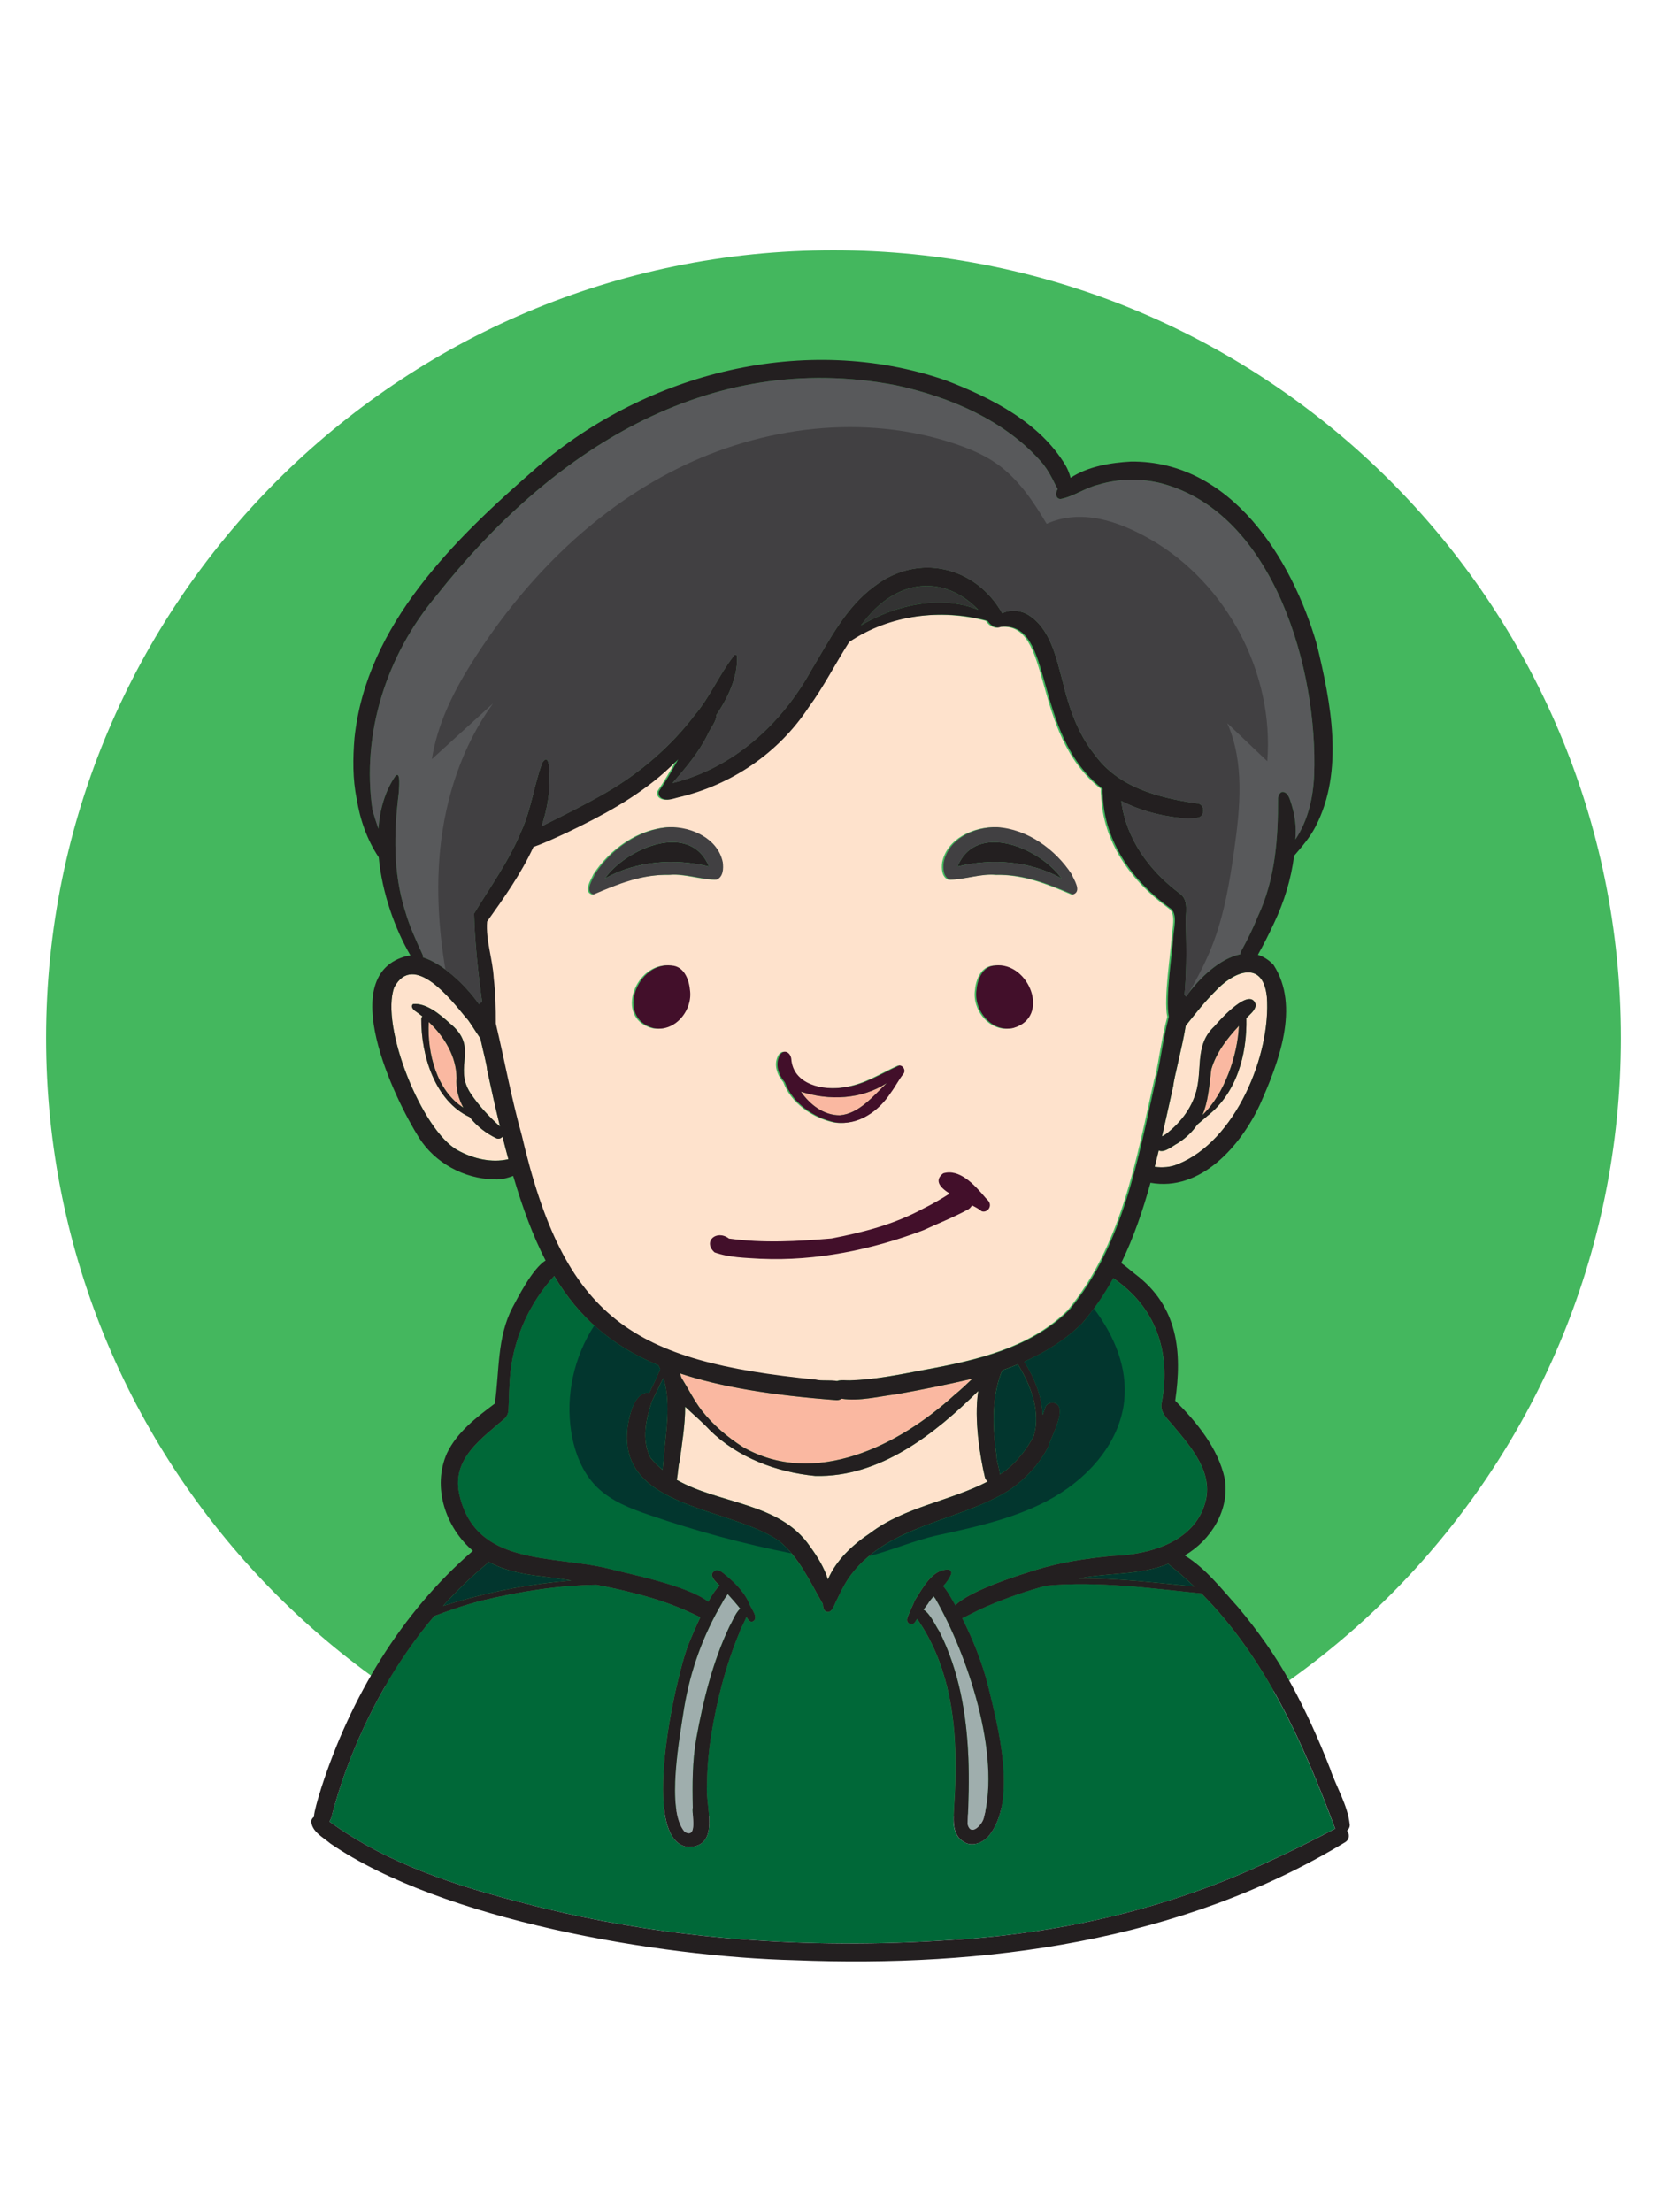 <?xml version="1.0" encoding="UTF-8"?>
<svg id="Layer_1" data-name="Layer 1" xmlns="http://www.w3.org/2000/svg" viewBox="0 0 534.34 708.66">
  <defs>
    <style>
      .cls-1 {
        fill: #44b75e;
      }

      .cls-2 {
        fill: #fab8a1;
      }

      .cls-3 {
        fill: #333;
      }

      .cls-4 {
        fill: #fee2cc;
      }

      .cls-5 {
        fill: #9faead;
      }

      .cls-6 {
        fill: #420f2a;
      }

      .cls-7 {
        fill: #006838;
      }

      .cls-8 {
        fill: #02362e;
      }

      .cls-9 {
        fill: #231f20;
      }

      .cls-10 {
        fill: #58595b;
      }

      .cls-11 {
        fill: #414042;
      }
    </style>
  </defs>
  <path class="cls-1" d="M14.77,332.58c0-139.4,113-252.4,252.4-252.4s252.4,113,252.4,252.4-113,252.4-252.4,252.4S14.77,471.98,14.77,332.58"/>
  <path class="cls-8" d="M374.45,501.06c-8.24,3.39-17.51,2.93-26.25,4.27-.82,.13-1.64,.28-2.46,.43,12.36-.16,24.83,1.38,37.04,2.57-2.44-2.31-4.96-4.56-7.64-6.67-.27-.17-.5-.38-.69-.6Z"/>
  <path class="cls-2" d="M269.2,357.35c6.22-.51,10.8-6.28,15.03-10.29-8.15,5.24-18.44,5.66-27.51,2.73,2.88,4.14,7.25,7.58,12.48,7.57Z"/>
  <path class="cls-4" d="M389.44,317.72c-3.29,3.27-6.14,6.92-9.03,10.53-.09,.14-.22,.28-.33,.42-1.21,7.38-3.76,16.57-4.03,19.43-1.18,5.28-2.34,10.65-3.58,16.04,.69-.4,1.37-.77,1.79-1.17,4.63-3.76,8.09-8.47,9.41-14.17,1.6-7.14-.46-14.34,5.61-19.94,1.91-2.29,11.67-13.02,13.25-6.87-.13,1.38-1.14,2.37-2.06,3.29-.32,.32-.64,.64-.96,.96,.26,11.57-3.07,23.96-12.5,31.33-1.03,.87-2.11,1.86-3.26,2.79-1.42,2.12-3.36,4.08-6.12,5.89-1.71,.87-4.32,3.25-6.2,2.38-.42,1.75-.85,3.49-1.29,5.24,2.49,.34,5.1,.15,7.4-.85,18.45-7.31,29.97-35.01,28.54-53.76-1.34-12.09-10.92-7.78-16.62-1.53Z"/>
  <path class="cls-9" d="M193.91,281.45c10.11-5.6,22.22-6.55,33.34-3.8-6.03-14.7-26.52-5.81-33.34,3.8Z"/>
  <path class="cls-4" d="M159.17,364.73c-3.28-1.53-6.33-3.91-8.64-6.83-11.15-5.12-15.59-19.88-15.49-31.45,.02-.35,.16-.6,.36-.79-.79-.63-1.59-1.24-2.41-1.8-.64-.47-1.44-1.51-.58-2.16,4.19-.44,8.7,3.36,11.68,6.09,9.71,7.83,1.08,13.7,6.66,22.39,2.72,4.09,5.94,7.51,9.52,10.76-1.39-5.72-2.76-11.76-4.14-18.2-.07-1.56-1.23-5.73-2.15-10.02-1.91-2.75-3.79-5.99-4.55-6.58-4.73-5.76-16.82-21.36-23.05-9.83-4.61,12.34,8.85,46.02,20.37,52.25,4.87,2.67,10.78,4.11,16.21,2.84-.64-2.34-1.27-4.73-1.89-7.21-.44,.51-1.13,.81-1.9,.53Z"/>
  <path class="cls-2" d="M148.55,354.93c-1.6-2.91-2.47-6.17-2.2-9.57-.09-6.91-3.91-13.2-8.92-17.92-.57,9.88,2.55,22.11,11.13,27.48Z"/>
  <path class="cls-9" d="M340.26,281.45c-6.82-9.62-27.31-18.51-33.34-3.8,11.12-2.74,23.23-1.79,33.34,3.8Z"/>
  <path class="cls-4" d="M374.32,290.85c-11.82-8.52-20.86-21.16-21.38-36.13-.11-.71-.11-1.35-.04-1.93-22.97-17.89-15.08-53.82-32.6-51.92-1.14,.6-2.97,.06-4.3-1.94-14.94-3.98-31.44-1.87-44.32,6.81-4.43,6.87-8.12,14.28-12.97,20.88-9.66,14.71-24.85,24.99-41.95,28.94-1.68,.42-3.63,1.21-5.25,.2-.63-.39-1.05-1.2-.9-1.93,.01-.07,.04-.14,.06-.22,0,0,0,0-.01,0,2.26-3.29,4.27-6.73,6.19-10.24-1.44,1.41-2.85,2.73-4.18,3.95-9.3,8.29-20.38,14.2-31.56,19.54-3.5,1.61-7.01,3.27-10.65,4.55-3.91,8.5-9.47,16.36-14.86,23.9-.47,6.01,1.81,12.06,2.13,18.12,.57,4.86,.69,9.72,.67,14.57,2.81,11.85,4.98,23.84,8.26,35.57,13.79,59.37,35.6,72.68,94.29,78.53,1.86,.49,4.72,.04,6.89,.47,1.3-.49,2.95-.16,4.23-.22,8.18-.26,16.26-1.93,24.29-3.47,16.36-3.01,33.79-6.98,45.93-19.16,17.17-20.69,21.96-48.23,27.65-73.71,1.02-2.64,2.24-12.99,4.21-20.19-1.27-5.77,1.26-21.72,1.34-24.72,.02-3.06,1.91-8.4-1.17-10.23Zm-124.96,47.48c1.19-2.31,3.48-1.3,3.78,.98,.6,8.29,10.21,10.22,17.02,9.12,6.78-.92,11.84-4.44,17.64-7.03,1.39,.08,2.13,1.81,1.19,2.84-1.47,1.83-2.5,3.98-3.91,5.85-3.82,5.93-10.34,10.58-17.67,9.6-6.86-1.36-13.89-6.22-16.33-12.92-1.98-2.28-3.17-5.59-1.71-8.44Zm-59.61-51.69c-2.95-.94-.33-4.7,.43-6.5,5.21-7.99,14.21-14.5,23.89-15.07,7.16-.18,15.57,3.65,17.11,11.25,.25,1.97,.17,4.72-1.99,5.56-4.91-.03-10.12-2.02-14.95-1.55-8.94-.21-16.68,2.96-24.49,6.31Zm19.11,42.78c-12.1-3.44-5-21.29,5.86-20.03,3.9,.17,5.6,4.28,5.92,7.66,1.07,6.6-4.8,13.91-11.78,12.36Zm115.45,0c-6.98,1.54-12.85-5.77-11.78-12.36,.32-3.38,2.01-7.5,5.92-7.66,10.86-1.26,17.96,16.59,5.86,20.03Zm19.11-42.78c-7.81-3.35-15.56-6.52-24.49-6.31-4.83-.47-10.04,1.52-14.95,1.55-2.16-.84-2.24-3.59-1.99-5.56,1.54-7.59,9.94-11.43,17.11-11.25,9.68,.56,18.69,7.08,23.89,15.07,.76,1.8,3.38,5.56,.43,6.5Z"/>
  <path class="cls-10" d="M421.22,248.33c-.26,7.16-1.92,14.52-5.98,20.62,.02-.5,.05-1.01,.07-1.49,.22-3.82-.55-7.57-1.78-11.15-.38-1.03-.96-2.33-2.16-2.55-1.06-.17-1.56,1.11-1.71,1.92,.07,12.91-.87,25.98-6.44,37.93-1.59,3.87-3.41,7.62-5.43,11.27-.14,.26-.19,.58-.22,.87-5.96,1.25-12.09,6.56-16.44,12.28-.34,.43-.65,.87-.96,1.3-.14-.26-.31-.41-.53-.55,.94-8.24,.5-19.59,.46-22.64-.24-3.2,1.3-7.79-2.07-9.97-9.69-7.23-17.09-17.43-18.6-29.54,5.34,2.79,11.92,4.78,20.21,5.58,1.32,.07,2.69,.02,4.01-.19,2.81-.17,2.74-4.57-.05-4.61-12.16-1.78-25.02-5.05-32.62-15.53-5.62-6.97-8.36-15.19-10.43-23.87-2.07-7.57-3.87-16.63-11.06-21.08-2.07-1.18-4.57-1.54-6.9-.94-.38,.1-.87,.29-1.32,.53-8.53-15.09-26.94-19.42-40.91-8.72-9.3,6.75-14.52,17.35-20.31,26.94-9.57,17.28-25,31.37-44.47,36.17,4.18-4.83,8.32-9.64,11.18-15.41,.67-1.8,3-4.35,2.86-6.39,3.99-5.91,6.8-12.26,6.66-18.56,.24-.79-1.03-1.06-1.15-.29-4.61,5.91-7.55,13.05-12.5,18.89-7.55,9.95-17.55,18.56-28.48,24.88-6.32,3.63-12.81,6.9-19.35,10.12-.34,.22-.75,.46-1.2,.67,1.18-3.61,2.04-7.31,2.4-11.18,.12-1.42,.89-14.06-2.19-9.23-2.67,7.14-3.53,14.9-6.73,21.9-3.77,9.25-9.9,17.86-15.14,26.42,.22,8.94,1.27,18.8,2.57,28.39-.41,.1-.72,.31-.96,.65-2.96-4.16-6.8-8.17-10.77-11.08-2.45-1.8-4.9-3.2-7.23-3.92,.05-.31,.02-.62-.14-.96-2.09-4.57-4.23-9.11-5.58-13.96-3.85-12.23-3.61-24.85-2.04-37.57,0-.87,.82-7.72-1.08-5.58-3.32,4.81-4.95,10.65-5.43,16.85-.67-1.97-1.3-3.97-1.9-5.96-3.58-24.49,4.47-49.68,20.48-68.69,36.17-45.86,86.55-79.08,147.15-67.49,17.5,3.77,35.6,11.39,47.4,25.36,1.56,2.09,2.57,3.87,3.77,6.39,.29,.5,.55,1.06,.84,1.56-.75,1.13-.77,3.03,.89,3.2,4.23-.79,7.93-3.63,12.19-4.61,6.49-1.99,13.8-2.09,20.41-.36,36.08,9.69,49.99,60.09,48.72,93.4Z"/>
  <path class="cls-2" d="M388.26,342.66c-.66,5.52-1.02,10.36-2.84,14.63,7.16-6.8,11.3-19.26,11.7-28.59-3.82,4.08-7.29,8.6-8.86,13.96Z"/>
  <path class="cls-8" d="M183.11,506.41c-2.99-.46-5.98-.88-8.97-1.27-6.05-.66-12.22-1.8-17.56-4.72-.21,.32-.48,.63-.86,.91-4.91,4.1-9.46,8.53-13.7,13.23,11.87-3.76,24.1-6.42,36.48-7.71,1.53-.14,3.06-.29,4.61-.44Z"/>
  <path class="cls-5" d="M233.86,521.06c1.05-1.78,1.84-4.19,3.41-5.63-1.28-1.6-2.63-3.15-4-4.65-.61,.93-1.4,1.84-1.72,2.68-6.19,10.51-10.18,21.6-12.21,33.47-1.4,9.23-6.02,33.24,.17,40.06,4.26,2.35,2.13-5.94,2.55-7.79-.15-7.41-.16-14.84,1.12-22.16,2.24-12.32,5.27-24.63,10.67-35.98Z"/>
  <path class="cls-3" d="M280.08,195.52c-1.49,1.53-2.83,3.16-4.12,4.84,11.05-6.54,25.65-9.84,37.58-4.97-9.61-10.01-22.84-10.46-33.46,.14Z"/>
  <path class="cls-7" d="M427.99,585.91c-7.86,4.18-15.86,8.1-23.99,11.78-31.17,14.28-65.06,21.92-99.32,23.94-45.74,3.03-92.03-.12-136.45-11.75-21.94-5.6-44.15-12.71-62.64-26.22,.46-.77,.77-1.63,.89-2.4,1.27-4.66,2.67-9.3,4.33-13.84,6.63-17.98,15.98-35,28.36-49.59,5.07-1.95,10.19-3.7,15.46-5,11.9-2.88,24.23-4.86,36.56-5.02,4.18,.77,8.32,1.66,12.45,2.76,7.23,1.8,14.13,4.28,20.82,7.62-1.83,3.85-3.29,7.52-3.8,8.7-4.09,10.31-16.1,63.33,.02,64.9,10.46-.19,5.29-13.22,5.91-19.78,.05-10.94,2.07-21.78,4.81-32.3,1.51-5.65,3.39-11.32,5.67-16.73,.17-.89,1.39-2.96,2.16-4.86,.22,.34,.46,.62,.67,.96,.31,.5,1.03,.67,1.56,.41,1.83-1.37-1.03-4.33-1.44-6.01-1.8-3.89-5.02-6.87-8.32-9.52-.65-.5-1.44-1.01-2.31-.79-2.67,1.15-.22,3.53,1.25,4.86-1.13,1.08-2.4,2.98-3.65,5.19-6.73-5.24-25.91-8.99-31.75-10.55-18.2-4.57-43.07-.58-48.1-24.16-2.31-11.2,7.31-17.62,14.71-24.04,.65-.7,1.03-1.61,1.11-2.55,.22-4.18,.19-8.36,.67-12.52,1.32-11.34,6.3-22.09,13.99-30.53,3.68,6.13,7.88,11.37,12.86,15.84,5.7,5.19,12.43,9.37,20.48,12.74,.22,.43,.46,.87,.65,1.3-.89,1.83-1.59,3.73-2.55,5.5-.34,.7-.65,1.42-.99,2.12-.62-.19-1.35-.14-1.92,.19-2.88,1.56-3.8,5.14-4.57,8.1-6.06,28.75,31.41,27.69,48.02,39.03,1.51,1.23,2.86,2.57,4.09,4.04,4.11,4.83,6.87,10.77,10.05,16.22,.02,.89,.19,1.75,.84,2.36,2.21,1.11,2.93-2.57,3.82-3.97,1.37-2.96,2.6-5.38,4.64-8.1,1.68-2.14,3.51-3.99,5.5-5.65h.02c12.64-10.55,30.77-12.38,44.68-20.94,5.41-3.61,10.02-8.58,12.93-14.42,.75-3.03,6.2-12.23,1.92-13.68-1.13-.38-2.57,.14-3.08,1.3-.24,.84-.53,1.68-.79,2.52-.31-6.03-2.72-12.11-5.94-17.07,6.83-3.03,13.22-7.02,18.53-12.23,1.35-1.56,2.6-3.15,3.8-4.78,2.28-3.12,4.35-6.37,6.2-9.73,13.56,9.23,18.56,23.39,15.58,39.73-.91,3.2,1.95,5.41,3.75,7.64,5.67,6.8,12.93,15.05,10.12,24.61-3.56,12.64-17.95,16.61-29.66,16.97-8.39,.79-16.75,2.07-24.83,4.57-3.44,1.11-20.62,6.25-25.57,11.27-.77-1.39-1.59-2.79-2.4-4.13-.46-.65-.91-1.42-1.51-2,1.18-1.32,2.19-2.67,2.64-4.13,.02-.5-.31-1.06-.82-1.2-5.26-.26-8.36,5.94-10.84,9.78-.82,2.07-1.83,3.77-2.55,6.06-.14,.6,.24,1.25,.77,1.51,.55,.26,1.3,.14,1.68-.34,.26-.38,.5-.77,.77-1.18,.1,.14,.19,.26,.29,.38,9.04,13.12,11.97,29.4,11.99,45.14,.05,4.33-.05,9.3-.38,13.8-.17,4.18-1.15,9.66,3.17,12.16,2.55,1.59,5.72,.31,7.67-1.66,9.66-11.3,3.15-35.45-.07-48.72-1.87-7.21-4.71-14.47-8.2-21.32,.43-.19,.87-.41,1.25-.6,2.28-1.18,4.57-2.33,6.92-3.34,6.01-2.57,12.33-4.78,18.77-6.51,16.51-1.49,33.19,.79,49.73,2.52,20.36,20.43,32.54,47.74,42.62,74.68,.05,.24,.17,.43,.26,.65Z"/>
  <path class="cls-5" d="M315.3,582.65c5.61-20.33-5.19-52.61-15.5-70.48-.2-.22-.38-.45-.54-.71-.72,.8-1.38,1.62-1.88,2.47-.49,.59-.92,1.22-1.36,1.84,2.18,1.21,3.95,5.33,5.09,6.97,6.29,12.45,8.72,26.48,9.28,40.32,.27,7.1,.09,14.23-.27,21.33,.89,4.09,4.47,.58,5.17-1.74Z"/>
  <path class="cls-4" d="M216.91,474.15c13.69,7.83,33.05,7.18,42.71,21.32,2.36,3.24,4.57,6.76,5.76,10.61,2.62-6.21,7.98-11.19,13.57-14.89,11.08-8.42,25.6-10.2,37.67-16.52-.45-.34-.81-.81-.93-1.39-1.48-6.32-3.56-18.41-2.12-27.59-14.07,13.87-31.62,27.72-52.24,27.21-12.43-1.2-24.84-5.85-33.85-14.72-2.41-2.6-5.23-4.95-7.86-7.45,.03,5.81-1.01,11.73-1.74,17.38-.51,1.42-.49,4-.96,6.04Z"/>
  <path class="cls-8" d="M319.46,466.64c-.05,1.63,.98,3.95,1,5.81,.65-.43,1.31-.85,1.94-1.31,3.82-3.05,6.72-6.81,8.93-10.97,.29-1.08,.54-2.16,.67-3.26,.71-6.99-2.12-13.87-5.71-19.74-1.65,.68-3.31,1.31-4.99,1.88-.1,.32-.23,.64-.4,.93-3.14,8.48-2.68,17.88-1.42,26.66Z"/>
  <path class="cls-8" d="M210.87,445.12c-.59,1.23-1.22,2.46-1.83,3.68-1.94,5.8-3.49,12.38-.58,18.19,1.18,1.51,2.52,2.78,3.92,3.96,.13-1.26,.23-2.49,.37-3.85,.68-8.13,2.29-16.87,.15-24.79-.11-.22-.21-.46-.31-.68-.59,1.15-1.2,2.3-1.71,3.49Z"/>
  <path class="cls-2" d="M238.14,463.66c23.01,13.15,50.14-.56,67.75-16.66,2.1-1.72,3.96-3.49,5.8-5.25-8.1,1.88-16.26,3.54-24.43,4.99-5.65,.68-11.8,2.31-17.47,1.42-.5,.29-1.05,.5-1.66,.46-20.69-1.56-37.02-4.22-50.17-8.57,.16,.45,.31,.9,.44,1.36,2.18,3.47,3.98,7.19,6.47,10.46,3.68,4.68,8.28,8.6,13.27,11.78Z"/>
  <path class="cls-6" d="M162.75,377.37s.05-.02,.07-.02c-.01,0-.02,0-.03,0-.01,0-.03,0-.04,.01Z"/>
  <path class="cls-6" d="M162.93,377.31s-.07,.02-.11,.03c.05-.01,.1-.03,.15-.04,0,0-.01,0-.02,0,0,0,0,0,0,0,0,0-.01,0-.02,0Z"/>
  <path class="cls-11" d="M229.69,281.85c2.16-.84,2.24-3.59,1.99-5.56-1.54-7.59-9.94-11.43-17.11-11.25-9.68,.56-18.69,7.08-23.89,15.07-.76,1.8-3.38,5.56-.43,6.5,7.81-3.35,15.56-6.52,24.49-6.31,4.83-.47,10.04,1.52,14.95,1.55Zm-35.78-.4c6.82-9.62,27.31-18.51,33.34-3.8-11.12-2.74-23.23-1.79-33.34,3.8Z"/>
  <path class="cls-6" d="M215.22,309.36c-10.86-1.26-17.96,16.59-5.86,20.03,6.98,1.54,12.85-5.77,11.78-12.36-.32-3.38-2.01-7.5-5.92-7.66Z"/>
  <path class="cls-11" d="M304.49,281.85c4.91-.03,10.12-2.02,14.95-1.55,8.94-.21,16.68,2.96,24.49,6.31,2.95-.94,.32-4.7-.43-6.5-5.21-7.99-14.21-14.5-23.89-15.07-7.17-.18-15.57,3.65-17.11,11.25-.25,1.97-.17,4.72,1.99,5.56Zm35.78-.4c-10.11-5.6-22.22-6.55-33.34-3.8,6.03-14.7,26.52-5.81,33.34,3.8Z"/>
  <path class="cls-6" d="M318.96,309.36c-3.9,.17-5.6,4.28-5.92,7.66-1.07,6.6,4.8,13.91,11.78,12.36,12.1-3.44,5-21.29-5.86-20.03Z"/>
  <path class="cls-6" d="M267.91,359.66c7.33,.99,13.85-3.67,17.67-9.6,1.41-1.87,2.45-4.02,3.91-5.85,.94-1.03,.19-2.76-1.19-2.84-5.8,2.59-10.86,6.11-17.64,7.03-6.81,1.1-16.42-.83-17.02-9.12-.3-2.28-2.6-3.29-3.78-.98-1.46,2.85-.27,6.16,1.71,8.44,2.44,6.7,9.47,11.56,16.33,12.92Zm16.32-12.6c-4.23,4.01-8.81,9.78-15.03,10.29-5.23,0-9.6-3.43-12.48-7.57,9.07,2.94,19.36,2.52,27.51-2.73Z"/>
  <path class="cls-9" d="M432.64,584.56c-.68-6.28-4.3-11.93-6.3-17.89-3.65-9.36-7.79-18.55-12.63-27.36-4.76-8.69-10.52-16.78-16.88-24.36-5.22-5.76-10.36-12.47-17.08-16.56,8.47-4.96,14.47-14.64,12.83-24.61-2.12-9.75-8.98-18.11-15.88-24.98,2.29-15.66,.87-30.14-12.64-40.42-1.1-.8-2.84-2.42-4.67-3.68,3.97-8.16,6.94-16.85,9.39-25.72,16.13,2.9,28.93-11.85,35.11-25.12,5.88-13.23,12.98-31.34,4.32-44.7-1.56-1.66-3.25-2.68-5.01-3.23,1.88-3.3,3.57-6.72,5.18-10.15,3.24-6.81,5.48-14.09,6.43-21.57,2.55-2.95,5.09-5.91,6.9-9.4,9.24-17.88,4.89-39.63,.39-58.33-8-27.54-27.48-58.89-59.57-58.59-6.44,.35-13.81,1.55-19.37,5.21-.4-1.57-1.08-3.11-1.61-3.98-8.32-13.9-23.92-21.71-38.59-27.33-44.72-15.3-95.51-2.5-130.85,27.97-26.3,22.86-54.67,50.27-58.49,86.74-.53,6.45-.61,13.13,.72,19.5,1.07,6.71,3.36,13.16,7.06,18.7,1.05,11.37,5.21,22.98,10.18,31.46-.36,.02-.71,.06-1.05,.13-23.33,5.74-4.24,45.55,3.82,58.31,5.13,8.05,14.4,13.07,23.91,13.28,1.59,.1,3.18-.08,4.69-.59,0,0,.01,0,.02,0,0,0,0,0,0,0,.51-.15,1.02-.31,1.52-.52,3.06,10.4,6.4,19.39,10.39,27.12-4.29,2.59-9.16,12.42-10.62,15.09-4.99,9.57-4.16,20.44-5.64,30.74-5.86,4.4-12.13,9.14-15.35,15.91-4.81,10.82-.46,23.81,8.31,31.27-23.05,19.84-39.23,47.03-48.55,75.81-.79,2.5-1.55,5.02-2.13,7.59-.12,.54-.24,1.18-.25,1.84-.38,.24-.7,.63-.88,1.25,.01,3.42,3.8,5.33,6.16,7.32,35.89,24.57,105.35,36.28,148.81,37.36,60.71,2.43,123.74-5.86,176.49-37.83,1.45-.97,1.35-2.59,.54-3.7,.56-.44,.95-1.1,.88-1.99Zm-49.85-76.23c-12.21-1.19-24.68-2.73-37.04-2.57,.82-.14,1.64-.3,2.46-.43,8.74-1.34,18.01-.88,26.25-4.27,.2,.22,.42,.43,.69,.6,2.68,2.11,5.2,4.36,7.64,6.67Zm23.28-189.08c1.43,18.75-10.09,46.45-28.54,53.76-2.3,1-4.91,1.19-7.4,.85,.44-1.74,.87-3.49,1.29-5.24,1.88,.87,4.49-1.51,6.2-2.38,2.76-1.81,4.71-3.77,6.12-5.89,1.14-.93,2.23-1.92,3.26-2.79,9.43-7.36,12.77-19.76,12.5-31.33,.32-.32,.64-.65,.96-.96,.93-.92,1.93-1.9,2.06-3.29-1.58-6.15-11.34,4.58-13.25,6.87-6.07,5.6-4.01,12.8-5.61,19.94-1.32,5.71-4.78,10.41-9.41,14.17-.42,.4-1.11,.77-1.79,1.17,1.24-5.39,2.39-10.76,3.58-16.04,.27-2.86,2.82-12.05,4.03-19.43,.12-.14,.24-.28,.33-.42,2.9-3.61,5.74-7.26,9.03-10.53,5.7-6.25,15.28-10.56,16.62,1.53Zm-20.65,38.04c1.82-4.26,2.19-9.11,2.84-14.63,1.56-5.37,5.04-9.89,8.86-13.96-.4,9.33-4.55,21.79-11.7,28.59Zm-255.59-65.45c-3.83-12.23-3.61-24.85-2.04-37.56,.02-.87,.82-7.71-1.08-5.58-3.3,4.8-4.95,10.63-5.42,16.84-.68-1.97-1.31-3.96-1.9-5.97-3.59-24.48,4.47-49.67,20.48-68.69,36.18-45.85,86.55-79.07,147.14-67.48,17.49,3.76,35.6,11.4,47.4,25.35,1.57,2.09,2.57,3.88,3.78,6.4,.28,.5,.54,1.05,.84,1.57-.76,1.12-.77,3.03,.88,3.18,4.23-.79,7.94-3.62,12.19-4.6,6.48-2,13.8-2.09,20.4-.37,36.08,9.7,50.01,60.09,48.73,93.41-.28,7.15-1.93,14.52-5.99,20.61,.02-.5,.06-.99,.07-1.49,.21-3.81-.56-7.56-1.79-11.16-.37-1.01-.95-2.33-2.16-2.54-1.05-.18-1.55,1.11-1.7,1.92,.07,12.92-.87,25.99-6.45,37.93-1.57,3.87-3.41,7.61-5.43,11.27-.13,.28-.19,.58-.22,.88-6.41,1.34-12.99,7.37-17.39,13.57-.14-.25-.32-.41-.52-.53,.92-8.26,.51-19.59,.45-22.64-.25-3.21,1.28-7.8-2.09-9.98-9.67-7.24-17.07-17.44-18.6-29.55,5.35,2.79,11.93,4.79,20.21,5.58,1.34,.08,2.7,.04,4.03-.18,2.81-.17,2.73-4.57-.06-4.63-12.17-1.76-25.01-5.03-32.63-15.52-5.61-6.97-8.34-15.2-10.42-23.87-2.07-7.57-3.87-16.64-11.05-21.07-2.08-1.2-4.57-1.56-6.89-.95-.4,.1-.87,.28-1.34,.52-8.53-15.09-26.94-19.42-40.9-8.72-9.3,6.75-14.51,17.35-20.32,26.95-9.55,17.26-25,31.35-44.46,36.16,4.18-4.83,8.32-9.63,11.19-15.41,.67-1.8,3-4.36,2.84-6.39,3.99-5.9,6.8-12.26,6.67-18.55,.24-.8-1.03-1.07-1.16-.3-4.6,5.92-7.53,13.06-12.48,18.89-7.55,9.96-17.55,18.57-28.49,24.88-6.32,3.63-12.83,6.89-19.36,10.13-.32,.22-.74,.44-1.2,.66,1.19-3.6,2.04-7.31,2.4-11.16,.12-1.44,.9-14.07-2.18-9.24-2.67,7.15-3.52,14.9-6.72,21.9-3.77,9.26-9.91,17.84-15.14,26.4,.21,8.95,1.27,18.79,2.58,28.39-.41,.09-.74,.31-.98,.65-4.78-6.72-11.89-13.07-17.99-15,.04-.31,.01-.63-.16-.98-2.09-4.55-4.21-9.1-5.57-13.96Zm183.72-96.45c-11.94-4.87-26.53-1.57-37.58,4.97,1.29-1.68,2.63-3.31,4.12-4.84,10.62-10.6,23.85-10.14,33.46-.14Zm-166.8,173.19c-11.52-6.23-24.98-39.91-20.37-52.25,6.23-11.53,18.32,4.07,23.05,9.83,.76,.59,2.64,3.83,4.55,6.58,.92,4.28,2.08,8.46,2.15,10.02,1.38,6.45,2.75,12.49,4.14,18.2-3.58-3.25-6.8-6.67-9.52-10.76-5.58-8.7,3.05-14.56-6.66-22.39-2.98-2.73-7.48-6.54-11.68-6.09-.86,.65-.06,1.68,.58,2.16,.82,.56,1.62,1.16,2.41,1.8-.2,.19-.34,.44-.36,.79-.1,11.57,4.34,26.33,15.49,31.45,2.31,2.92,5.36,5.3,8.64,6.83,.77,.28,1.45-.01,1.9-.53,.62,2.48,1.25,4.87,1.89,7.21-5.43,1.27-11.35-.17-16.21-2.84Zm1.81-13.65c-8.58-5.38-11.69-17.61-11.13-27.48,5.02,4.72,8.83,11.01,8.92,17.92-.27,3.4,.6,6.66,2.2,9.57Zm18.63,8.6c-3.28-11.73-5.45-23.72-8.26-35.57,.02-4.85-.1-9.71-.67-14.57-.32-6.06-2.6-12.11-2.13-18.12,5.38-7.53,10.95-15.39,14.86-23.9,3.64-1.28,7.15-2.95,10.65-4.55,11.18-5.34,22.26-11.25,31.56-19.54,1.33-1.22,2.74-2.54,4.18-3.95-1.92,3.5-3.93,6.95-6.19,10.24,0,0,0,0,.01,0-.02,.07-.05,.14-.06,.22-.15,.73,.27,1.54,.9,1.93,1.62,1.01,3.57,.23,5.25-.2,17.1-3.94,32.29-14.22,41.95-28.94,4.85-6.59,8.54-14,12.97-20.88,12.88-8.68,29.38-10.79,44.32-6.81,1.33,1.99,3.15,2.54,4.3,1.94,17.52-1.9,9.63,34.04,32.6,51.92-.07,.58-.07,1.22,.04,1.93,.52,14.97,9.56,27.6,21.38,36.13,3.08,1.83,1.19,7.17,1.17,10.23-.09,3-2.61,18.95-1.34,24.72-1.97,7.2-3.18,17.55-4.21,20.19-5.68,25.49-10.48,53.02-27.65,73.71-12.14,12.19-29.56,16.15-45.93,19.16-8.03,1.54-16.1,3.21-24.29,3.47-1.28,.06-2.93-.26-4.23,.22-2.16-.42-5.03,.02-6.89-.47-58.68-5.85-80.5-19.16-94.29-78.53Zm159.1,73.63c3.6,5.87,6.42,12.75,5.71,19.74-.13,1.1-.38,2.18-.67,3.26-2.21,4.16-5.11,7.91-8.93,10.97-.63,.46-1.29,.89-1.94,1.31-.02-1.85-1.05-4.18-1-5.81-1.25-8.79-1.71-18.19,1.42-26.66,.17-.29,.3-.61,.4-.93,1.68-.58,3.35-1.2,4.99-1.88Zm-106.67,13.58c2.63,2.5,5.45,4.85,7.86,7.45,9,8.87,21.42,13.52,33.85,14.72,20.63,.51,38.18-13.33,52.24-27.21-1.44,9.17,.64,21.27,2.12,27.59,.12,.58,.48,1.05,.93,1.39-12.07,6.31-26.59,8.1-37.67,16.52-5.59,3.7-10.95,8.69-13.57,14.89-1.19-3.86-3.4-7.37-5.76-10.61-9.66-14.14-29.02-13.49-42.71-21.32,.47-2.04,.45-4.62,.96-6.04,.73-5.65,1.76-11.58,1.74-17.38Zm-1.65-10.68c13.14,4.35,29.48,7.02,50.17,8.57,.61,.03,1.16-.17,1.66-.46,5.67,.89,11.82-.74,17.47-1.42,8.18-1.45,16.34-3.11,24.43-4.99-1.84,1.76-3.7,3.53-5.8,5.25-17.61,16.1-44.73,29.81-67.75,16.66-4.99-3.19-9.6-7.1-13.27-11.78-2.49-3.27-4.29-6.99-6.47-10.46-.13-.46-.28-.9-.44-1.36Zm-5.22,27.05c-.14,1.36-.24,2.6-.37,3.85-1.4-1.18-2.74-2.45-3.92-3.96-2.91-5.81-1.36-12.4,.58-18.19,.61-1.23,1.24-2.45,1.83-3.68,.51-1.19,1.12-2.34,1.71-3.49,.11,.23,.2,.46,.31,.68,2.14,7.91,.53,16.65-.15,24.79Zm-57.03,34.22c.38-.27,.66-.58,.86-.91,5.34,2.92,11.51,4.06,17.56,4.72,2.99,.38,5.99,.81,8.97,1.27-1.54,.15-3.08,.3-4.61,.44-12.39,1.29-24.61,3.95-36.48,7.71,4.23-4.7,8.79-9.13,13.7-13.23Zm248.3,96.36c-31.18,14.27-65.07,21.92-99.34,23.95-45.74,3.02-92.02-.11-136.45-11.76-21.94-5.59-44.14-12.72-62.63-26.22,.45-.76,.77-1.64,.89-2.4,1.27-4.67,2.66-9.3,4.34-13.85,6.63-17.99,15.99-34.98,28.35-49.59,5.07-1.93,10.2-3.68,15.47-5,11.9-2.87,24.23-4.85,36.54-5.02,4.19,.79,8.35,1.68,12.47,2.78,0,0-.02,0-.02,0,7.25,1.79,14.15,4.28,20.83,7.62-1.83,3.85-3.31,7.51-3.81,8.7-4.07,10.3-16.09,63.34,.03,64.91,10.46-.21,5.28-13.24,5.93-19.79,.04-10.93,2.06-21.77,4.8-32.32,1.51-5.64,3.38-11.31,5.66-16.72,.18-.89,1.41-2.96,2.17-4.85,.21,.32,.46,.62,.66,.94,.33,.52,1.04,.68,1.57,.4,1.83-1.35-1.02-4.32-1.44-6-1.8-3.88-5.02-6.88-8.31-9.51-.67-.52-1.45-1.02-2.33-.8-2.67,1.15-.19,3.53,1.27,4.86-1.15,1.07-2.42,2.96-3.66,5.18-6.73-5.25-25.91-8.99-31.75-10.55-18.21-4.56-43.08-.57-48.1-24.16-2.3-11.2,7.31-17.63,14.7-24.04,.65-.7,1.05-1.6,1.12-2.55,.21-4.18,.2-8.35,.66-12.52,1.33-11.34,6.3-22.08,14-30.53,7.88,13.16,18.25,22.29,33.33,28.58,.23,.44,.46,.87,.65,1.31-.89,1.81-1.59,3.72-2.54,5.5-.35,.69-.66,1.41-1,2.11-.62-.2-1.34-.14-1.93,.19-2.88,1.56-3.78,5.16-4.55,8.11-6.06,28.73,31.4,27.67,48.02,39.03,6.55,5.23,9.99,13.15,14.13,20.26,.03,.88,.2,1.75,.85,2.35,2.2,1.12,2.92-2.58,3.8-3.97,1.39-2.94,2.59-5.38,4.66-8.1,12.35-15.78,34.1-16.68,50.2-26.57,5.4-3.61,10.03-8.59,12.93-14.42,.75-3.02,6.21-12.25,1.94-13.67-1.15-.38-2.59,.14-3.09,1.29-.24,.85-.51,1.69-.8,2.52-.31-6.02-2.7-12.09-5.92-17.07,6.82-3.03,13.21-7,18.51-12.23,3.9-4.51,7.18-9.39,10.02-14.52,13.55,9.24,18.54,23.39,15.56,39.73-.9,3.21,1.96,5.42,3.76,7.66,5.68,6.8,12.93,15.04,10.12,24.6-3.57,12.65-17.96,16.61-29.67,16.98-8.39,.78-16.75,2.06-24.81,4.55-3.44,1.11-20.64,6.25-25.58,11.28-.78-1.4-1.58-2.78-2.4-4.12-.47-.65-.92-1.43-1.51-2,1.17-1.31,2.18-2.65,2.63-4.13,.03-.52-.3-1.05-.81-1.2-5.25-.28-8.37,5.93-10.85,9.79-.82,2.06-1.82,3.77-2.54,6.04-.15,.6,.23,1.26,.76,1.52,.54,.26,1.29,.14,1.67-.34,.26-.38,.52-.78,.78-1.17,.09,.13,.19,.26,.3,.38,9.03,13.12,11.96,29.39,11.99,45.14,.05,4.33-.05,9.29-.38,13.79-.16,4.19-1.14,9.67,3.17,12.17,2.56,1.57,5.72,.3,7.66-1.67,9.67-11.28,3.17-35.45-.06-48.72-1.87-7.2-4.72-14.46-8.2-21.32,.44-.18,.87-.39,1.25-.6,2.28-1.17,4.57-2.33,6.92-3.33,6.03-2.58,12.34-4.79,18.78-6.51,16.52-1.49,33.19,.8,49.73,2.51,20.36,20.44,32.55,47.75,42.61,74.68,.05,.26,.17,.45,.27,.66-7.86,4.18-15.87,8.09-23.98,11.78Zm-181.96-18.49c-.42,1.85,1.71,10.14-2.55,7.79-6.19-6.82-1.57-30.83-.17-40.06,2.03-11.88,6.01-22.97,12.21-33.47,.32-.83,1.11-1.75,1.72-2.68,1.37,1.5,2.73,3.05,4,4.65-1.57,1.44-2.37,3.85-3.41,5.63-5.4,11.35-8.43,23.66-10.67,35.98-1.29,7.32-1.28,14.75-1.12,22.16Zm88.33-16.13c-.55-13.84-2.99-27.87-9.28-40.32-1.14-1.64-2.91-5.76-5.09-6.97,.44-.62,.87-1.25,1.36-1.84,.5-.85,1.16-1.66,1.88-2.47,.16,.25,.34,.49,.54,.71,10.3,17.86,21.1,50.14,15.5,70.48-.7,2.33-4.29,5.83-5.17,1.74,.36-7.09,.55-14.23,.27-21.33Z"/>
  <path class="cls-6" d="M162.93,377.31s.01,0,.02,0c0,0,0,0,0,0,0,0,0,0,0,0,0,0-.01,0-.02,0Z"/>
  <path class="cls-11" d="M406.22,243.91c-4.28-4.06-8.56-8.12-12.84-12.21,5.55,12.57,4.16,26.97,2.24,40.57-1.47,10.46-3.24,20.96-7.09,30.79-2.04,5.19-4.64,10.12-7.4,14.97-.34,.43-.65,.87-.96,1.3-.14-.26-.31-.41-.53-.55,.94-8.24,.5-19.59,.46-22.64-.24-3.2,1.3-7.79-2.07-9.97-9.69-7.23-17.09-17.43-18.6-29.54,5.34,2.79,11.92,4.78,20.21,5.58,1.32,.07,2.69,.02,4.01-.19,2.81-.17,2.74-4.57-.05-4.61-12.16-1.78-25.02-5.05-32.62-15.53-5.62-6.97-8.36-15.19-10.43-23.87-2.07-7.57-3.87-16.63-11.06-21.08-2.07-1.18-4.57-1.54-6.9-.94-.38,.1-.87,.29-1.32,.53-8.53-15.09-26.94-19.42-40.91-8.72-9.3,6.75-14.52,17.35-20.31,26.94-9.57,17.28-25,31.37-44.47,36.17,4.18-4.83,8.32-9.64,11.18-15.41,.67-1.8,3-4.35,2.86-6.39,3.99-5.91,6.8-12.26,6.66-18.56,.24-.79-1.03-1.06-1.15-.29-4.61,5.91-7.55,13.05-12.5,18.89-7.55,9.95-17.55,18.56-28.48,24.88-6.32,3.63-12.81,6.9-19.35,10.12-.34,.22-.75,.46-1.2,.67,1.18-3.61,2.04-7.31,2.4-11.18,.12-1.42,.89-14.06-2.19-9.23-2.67,7.14-3.53,14.9-6.73,21.9-3.77,9.25-9.9,17.86-15.14,26.42,.22,8.94,1.27,18.8,2.57,28.39-.41,.1-.72,.31-.96,.65-2.96-4.16-6.8-8.17-10.77-11.08-2.16-12.84-2.98-25.93-1.66-38.87,1.73-16.58,7.11-32.95,16.92-46.44-6.54,5.96-13.08,11.92-19.61,17.86,1.73-10.98,6.61-21.01,12.5-30.43,16.27-26.03,38.55-48.82,65.98-62.54,27.45-13.75,60.26-17.83,89.32-8.03,4.71,1.61,9.35,3.56,13.39,6.44,6.8,4.83,11.61,11.97,15.86,19.16,11.1-4.95,23.03-.94,33.55,5.14,24.35,14.13,39.42,42.86,37.18,70.93Z"/>
  <path class="cls-8" d="M253.71,497.72c-15.38-3.05-30.55-7.14-45.38-12.23-6.15-2.09-12.43-4.49-17.04-9.06-4.64-4.61-7.11-11.03-8.17-17.5-1.9-11.8,.87-24.25,7.38-34.23,5.7,5.19,12.43,9.37,20.48,12.74,.22,.43,.46,.87,.65,1.3-.89,1.83-1.59,3.73-2.55,5.5-.34,.7-.65,1.42-.99,2.12-.62-.19-1.35-.14-1.92,.19-2.88,1.56-3.8,5.14-4.57,8.1-6.06,28.75,31.41,27.69,48.02,39.03,1.51,1.23,2.86,2.57,4.09,4.04Z"/>
  <path class="cls-8" d="M360.36,448.86c-1.42,13.08-11.01,24.13-22.38,30.74s-24.44,9.49-37.3,12.28c-7.6,1.66-14.78,4.86-22.09,6.71,12.64-10.55,30.77-12.38,44.68-20.94,5.41-3.61,10.02-8.58,12.93-14.42,.75-3.03,6.2-12.23,1.92-13.68-1.13-.38-2.57,.14-3.08,1.3-.24,.84-.53,1.68-.79,2.52-.31-6.03-2.72-12.11-5.94-17.07,6.83-3.03,13.22-7.02,18.53-12.23,1.35-1.56,2.6-3.15,3.8-4.78,6.54,8.68,10.86,18.96,9.71,29.56Z"/>
  <path class="cls-6" d="M243.94,403.33c17.64,.78,35.59-2.91,52.05-9.16,4.46-2.07,9.95-4.23,14.45-6.72,.5-.31,.85-.75,1.12-1.24,1.37,.7,2.51,1.33,3.08,1.88,1.52,.56,3.1-1,2.57-2.59-.31-.92-1.14-1.39-1.69-2.15-3.05-3.57-7.94-9.03-13.2-7.4-2.94,2.31-1.04,4.52,2.08,6.49-2.82,1.81-5.74,3.48-8.73,4.95-9.17,4.92-18.85,7.44-29.13,9.43-10.99,.92-21.78,1.55-32.87,.03-3.96-2.99-8.5,.89-4.64,4.42,4.69,1.7,9.94,1.75,14.92,2.07Z"/>
</svg>